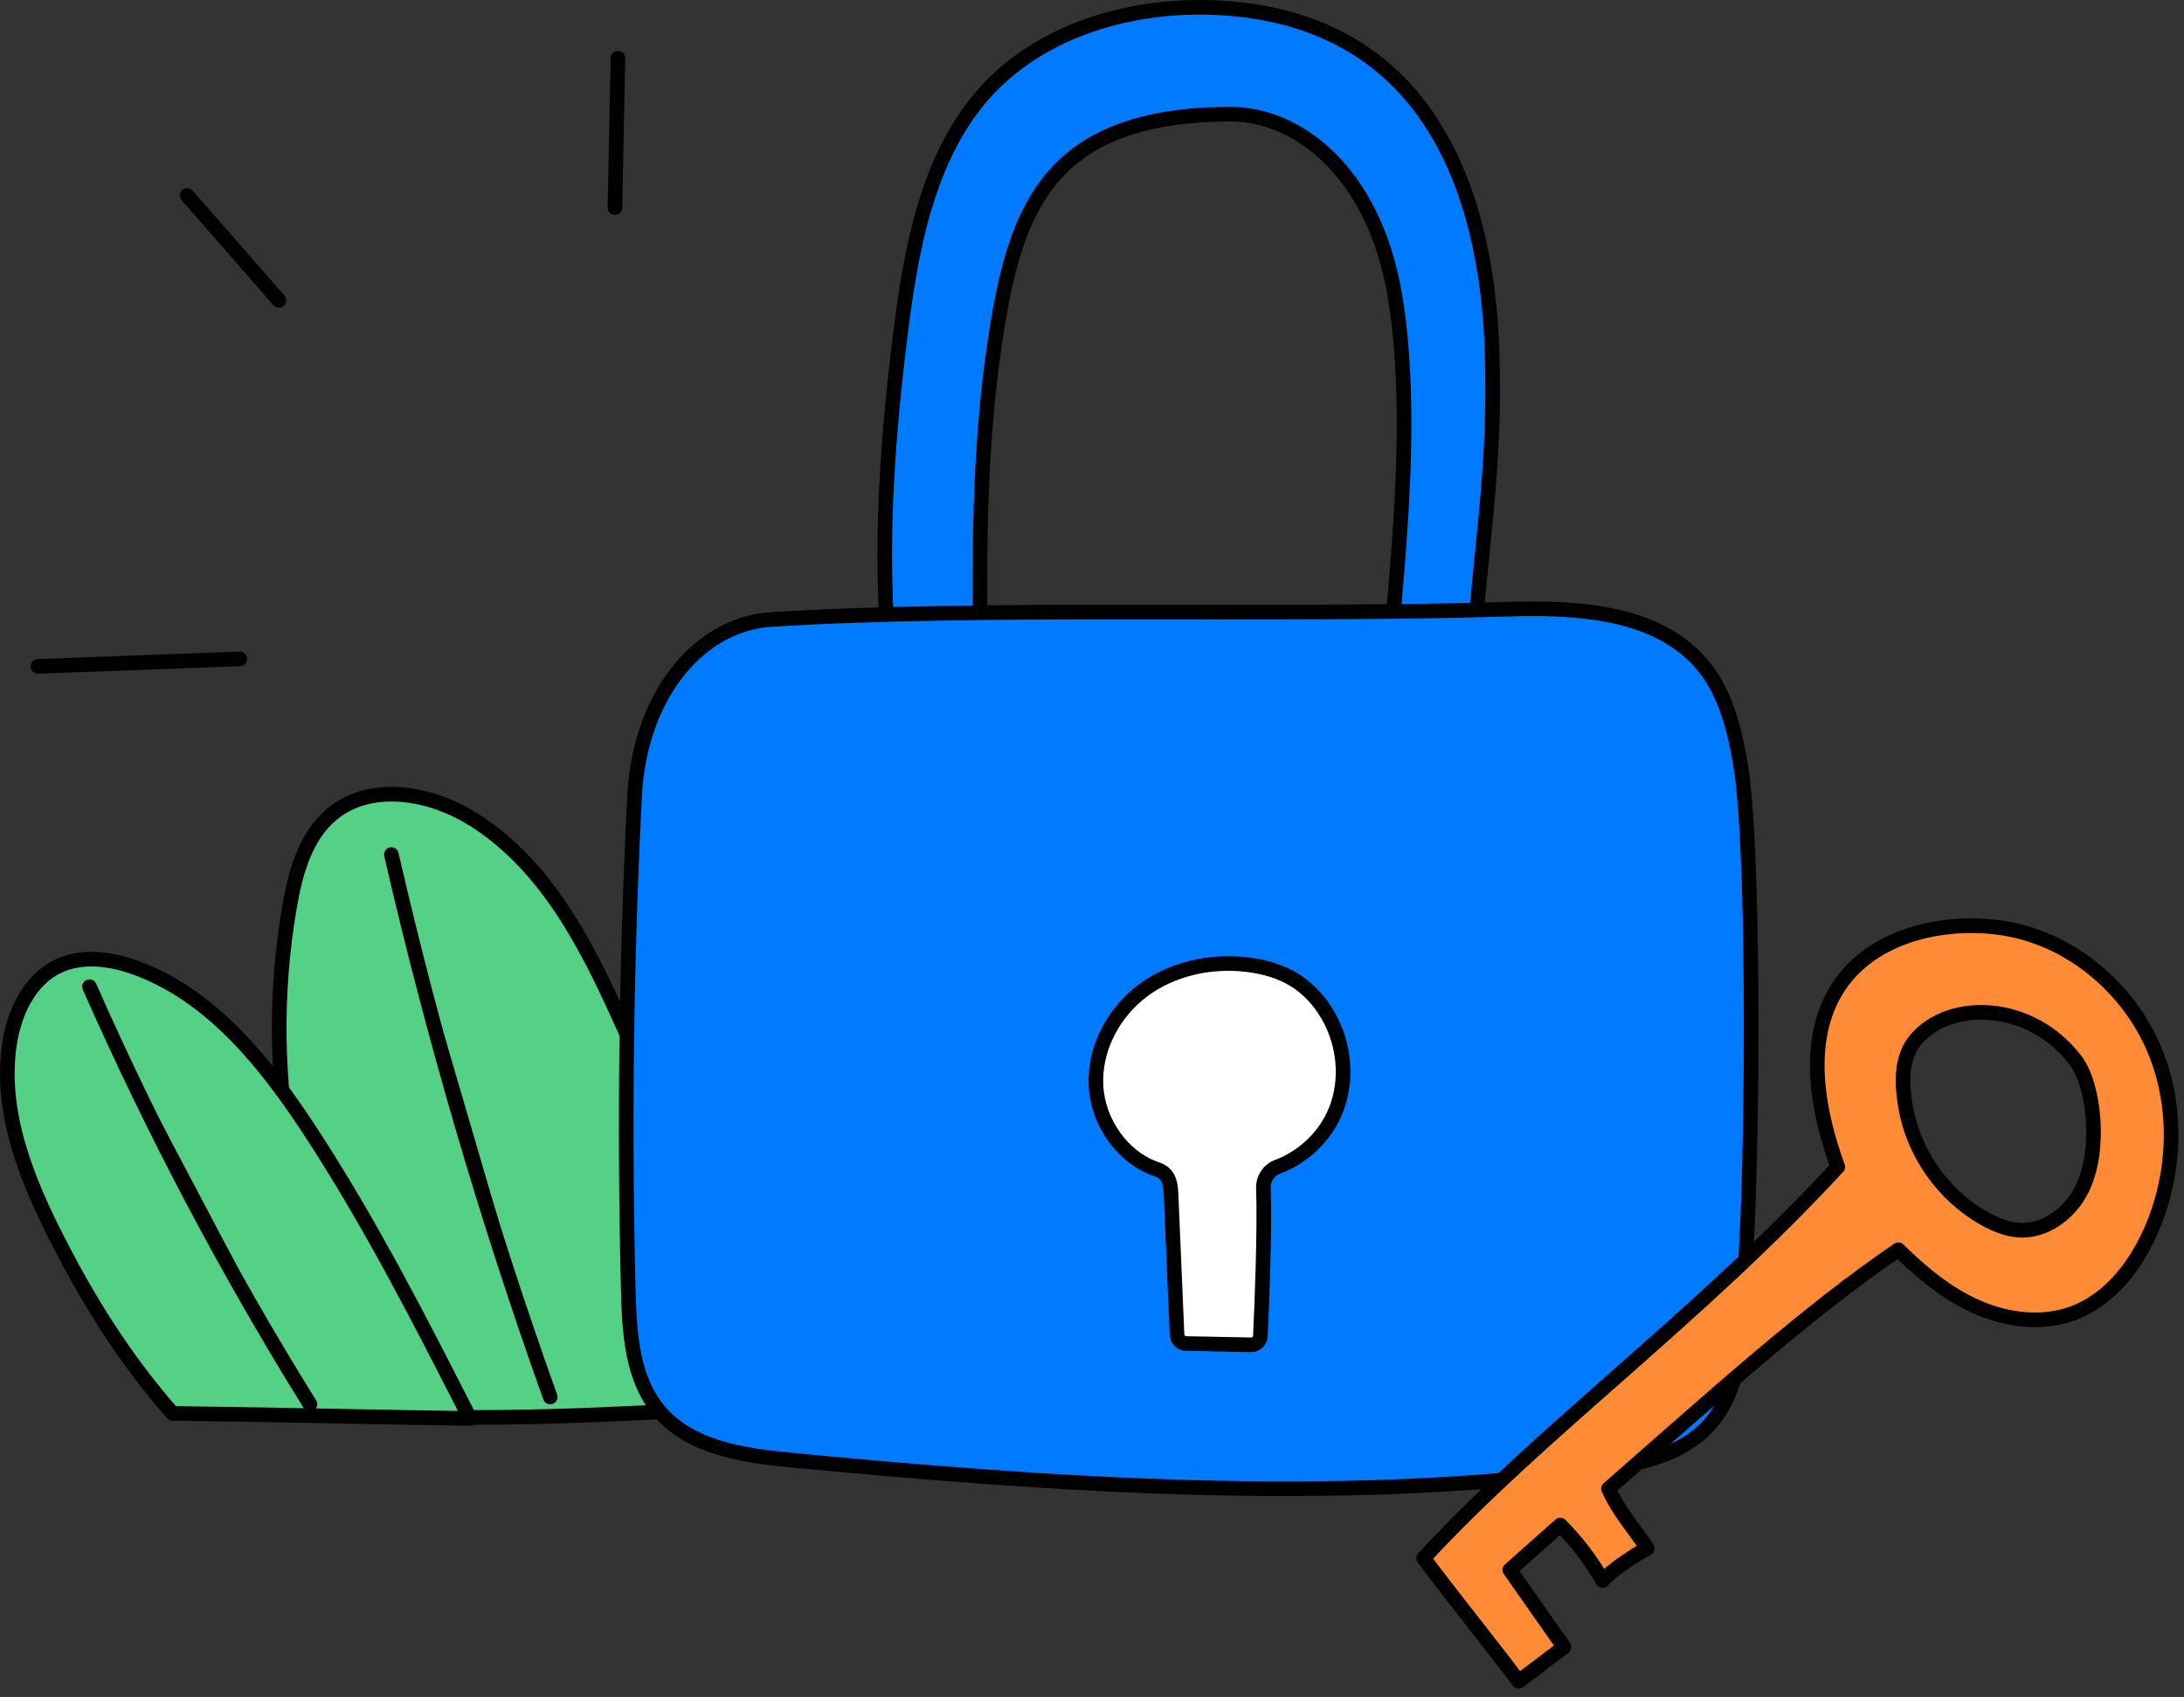 <?xml version="1.0"?>
<svg width="224" height="174" xmlns="http://www.w3.org/2000/svg" xmlns:svg="http://www.w3.org/2000/svg">
 <rect width="100%" height="100%" fill="#333333" stroke="none"/>
 <defs>
  <clipPath id="clip0_35_3261">
   <rect fill="white" height="173.14" id="svg_1" width="223.43"/>
  </clipPath>
 </defs>
 <g class="layer">
  <title>Layer 1</title>
  <g clip-path="url(#clip0_35_3261)" id="svg_2">
   <path d="m81.1,144.07c-5.48,-12.4 -10.96,-24.8 -16.45,-37.2c-3.83,-8.68 -8.1,-17.88 -16.16,-22.89c-4.35,-2.71 -10.41,-3.79 -14.38,-0.55c-2.79,2.27 -3.81,6.04 -4.42,9.59c-3.04,17.69 0.48,36.44 10.76,52.14c13.73,0.61 28.34,-0.51 40.65,-1.09z" fill="#55D087" id="svg_3" stroke="#010101" stroke-linecap="round" stroke-linejoin="round" stroke-width="1.5"/>
   <path d="m40.14,87.62c4.34,18.83 9.78,37.42 16.29,55.62" id="svg_4" stroke="#010101" stroke-linecap="round" stroke-linejoin="round" stroke-width="1.5"/>
   <path d="m48.2,145.44c-5.13,-10.07 -10.28,-20.16 -16.48,-29.61c-4.47,-6.8 -9.86,-13.55 -17.45,-16.47c-2.68,-1.04 -5.79,-1.52 -8.37,-0.26c-2.92,1.43 -4.45,4.76 -4.93,7.98c-1.04,6.99 1.8,13.95 5.03,20.24c3.06,5.94 6.53,11.67 11.69,17.6c12.38,0.16 21.15,0.4 30.51,0.52l0,0z" fill="#55D087" id="svg_5" stroke="#010101" stroke-linecap="round" stroke-linejoin="round" stroke-width="1.5"/>
   <path d="m9.18,101.17c6.52,14.78 14.08,29.1 22.61,42.82l-22.61,-42.82z" fill="#55D087" id="svg_6"/>
   <path d="m9.18,101.17c6.52,14.78 14.08,29.1 22.61,42.82" id="svg_7" stroke="#010101" stroke-linecap="round" stroke-linejoin="round" stroke-width="1.5"/>
   <path d="m151.04,68.41c0.73,-12.33 2.38,-19.82 2,-32.17c-0.53,-17.38 -7.03,-34.21 -27.85,-35.43c-8.02,-0.46 -16.54,1.65 -22.51,7.02c-7.05,6.34 -9.07,16.45 -10.26,25.85c-1.42,11.23 -2.24,22.54 -1.23,33.42c2.6,0.11 5.96,0.47 9.39,-0.14c-0.2,-11.27 -0.1,-22.81 1.78,-33.93c0.99,-5.87 2.47,-12.07 6.82,-16.14c4.47,-4.19 11.05,-5.2 17.18,-5.18c6.39,0.02 14.53,5.53 16.72,18.69c2.65,15.9 -1.35,37.39 -0.21,38.2c0.26,0.18 5.95,0.82 8.17,-0.19l0,0z" fill="#007bff" id="svg_8" stroke="#010101" stroke-linecap="round" stroke-linejoin="round" stroke-width="1.5"/>
   <path d="m65.05,82.38c-0.83,16.65 -1.03,33.33 -0.61,50c0.11,4.33 0.39,9.02 3.19,12.32c3.15,3.71 8.47,4.52 13.31,4.99c26.76,2.57 55.81,4.59 82.46,1.07c3.78,-0.5 7.75,-1.15 10.72,-3.54c5.32,-4.29 4.61,-12.23 4.98,-19.05c0.75,-13.64 0.76,-41.98 -0.59,-49.79c-0.6,-3.51 -1.46,-7.11 -3.66,-9.9c-4.57,-5.82 -13.09,-6.25 -20.48,-6.01c-23.04,0.72 -53.6,-0.32 -75.28,1.05c-7.69,0.49 -13.77,8.26 -14.04,18.86z" fill="#007bff" id="svg_9" stroke="#010101" stroke-linecap="round" stroke-linejoin="round" stroke-width="1.5" transform="matrix(1 0 0 1 0 0)"/>
   <path d="m118.69,119.91c-3.57,-1.19 -6.08,-4.82 -6.28,-8.57c-0.2,-3.76 1.76,-7.48 4.76,-9.74c3,-2.26 6.94,-3.13 10.67,-2.7c1.74,0.2 3.47,0.67 4.96,1.6c1.42,0.89 2.58,2.17 3.41,3.62c1.68,2.91 2.05,6.58 0.81,9.7c-1.05,2.64 -3.28,4.81 -6.01,5.83c-0.89,0.33 -1.46,1.22 -1.43,2.17c0.16,4.41 -0.18,12.44 -0.31,15.16c-0.02,0.51 -0.45,0.92 -0.97,0.91l-6.65,-0.13c-0.5,-0.01 -0.91,-0.41 -0.93,-0.92l-0.6,-14.11c-0.05,-0.99 -0.02,-2.35 -1.43,-2.82l0,0z" fill="white" id="svg_10" stroke="#010101" stroke-linecap="round" stroke-linejoin="round" stroke-width="1.5"/>
   <path d="m3.89,68.33l20.7,-0.77" id="svg_11" stroke="#010101" stroke-linecap="round" stroke-linejoin="round" stroke-width="1.5"/>
   <path d="m19.2,20.04c3.14,3.59 6.28,7.18 9.41,10.76" id="svg_12" stroke="#010101" stroke-linecap="round" stroke-linejoin="round" stroke-width="1.5"/>
   <path d="m63.38,5.97c-0.11,5.11 -0.21,10.21 -0.31,15.32" id="svg_13" stroke="#010101" stroke-linecap="round" stroke-linejoin="round" stroke-width="1.5"/>
   <path d="m220.9,107.48c-2.6,-6.05 -8.15,-10.84 -14.61,-12.16c-9.33,-1.91 -25.74,2.46 -17.8,24.33c-14.31,15.5 -30.46,27.1 -42.48,40.12c3.19,4.25 6.93,8.87 9.75,12.62c1.22,-0.88 3.43,-2.61 4.65,-3.5c-1.86,-2.64 -3.71,-5.28 -5.56,-7.92c1.73,-1.54 3.45,-3.07 5.18,-4.6c1.69,1.69 3.15,3.61 4.34,5.69c0.69,-0.86 3.57,-2.84 4.59,-3.28c-1.27,-1.96 -2.9,-3.71 -3.99,-6.13c10.91,-9.56 20.37,-18.13 29.73,-24.51c2.41,2.37 5.06,4.58 8.17,5.92c3.1,1.35 6.72,1.76 9.88,0.55c3.52,-1.36 6.06,-4.54 7.65,-7.95c2.78,-5.97 3.09,-13.13 0.5,-19.18zm-7.39,14.5c-1.2,2.39 -3.67,4.28 -6.34,4.16c-1.27,-0.06 -2.49,-0.56 -3.61,-1.18c-4.25,-2.37 -7.33,-6.74 -8.13,-11.54c-0.34,-2.02 -0.58,-4.88 1.06,-6.82c3.51,-4.16 11.85,-3.88 16.41,2.15c1.86,2.45 2.67,9.15 0.61,13.23z" fill="#FF8B37" id="svg_14" stroke="#010101" stroke-linecap="round" stroke-linejoin="round" stroke-width="1.5"/>
  </g>
 </g>
</svg>